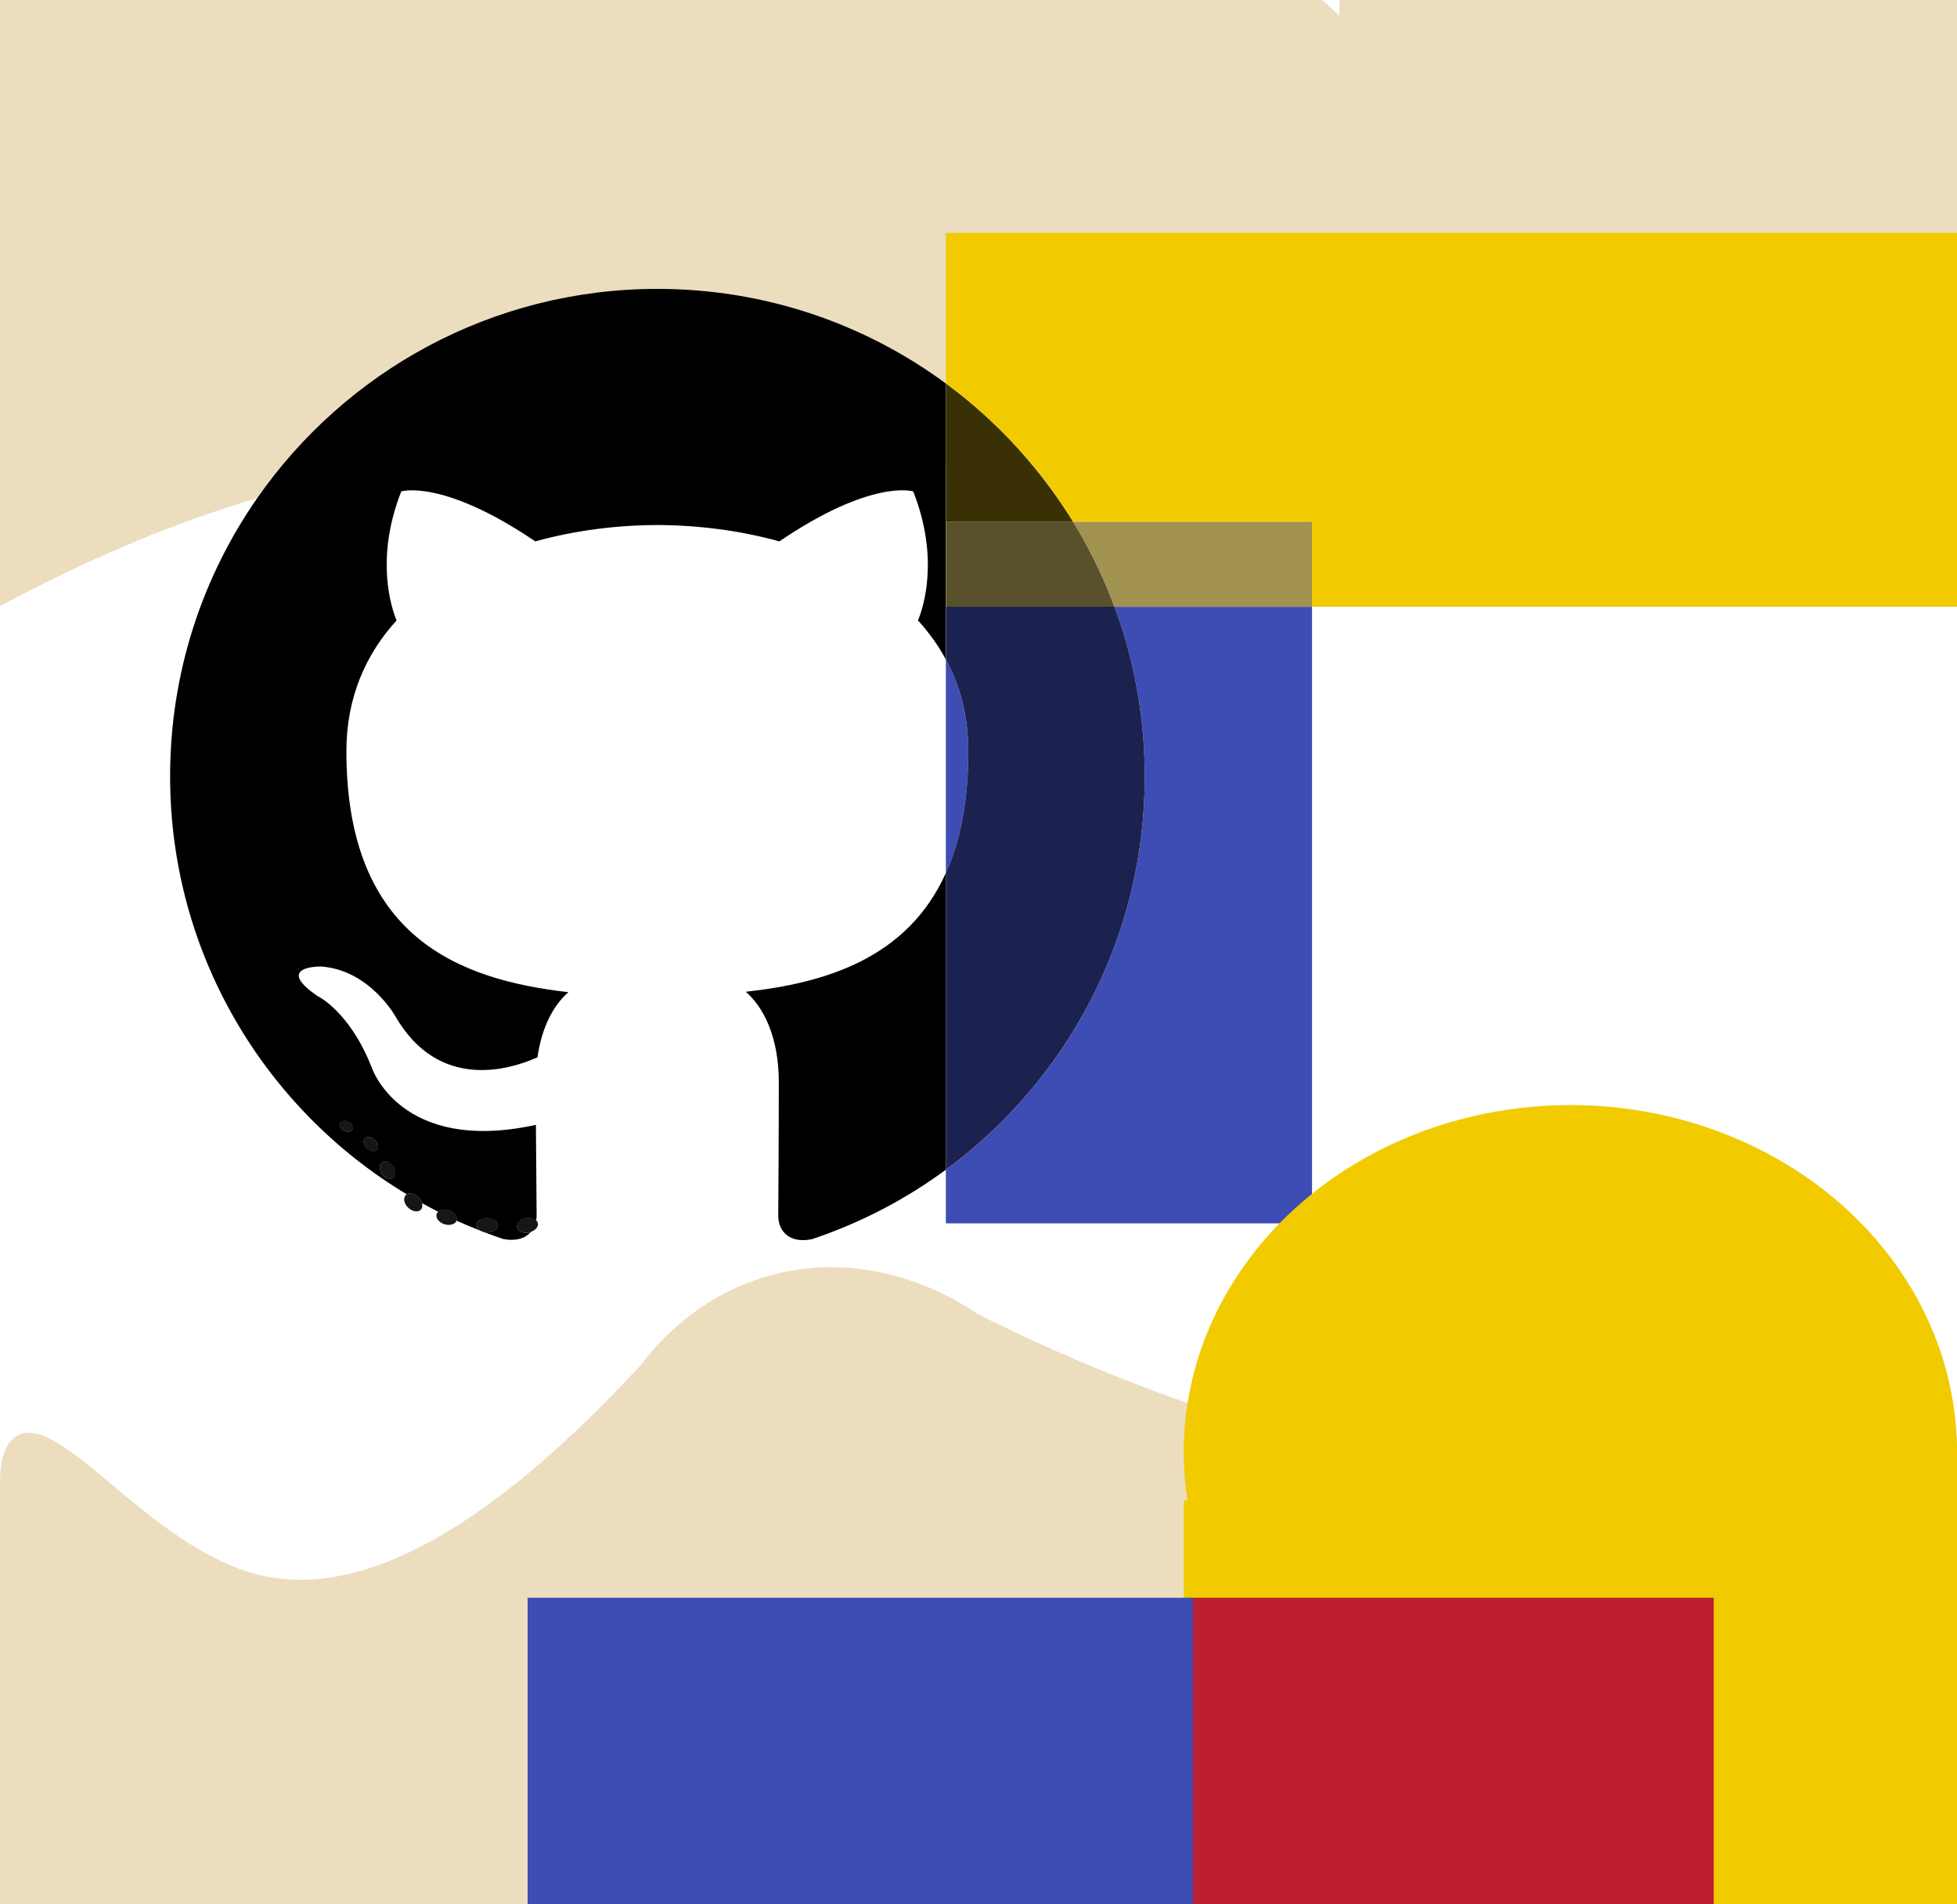 <?xml version="1.0" encoding="utf-8"?>
<!-- Generator: Adobe Illustrator 25.4.1, SVG Export Plug-In . SVG Version: 6.00 Build 0)  -->
<svg version="1.1" id="Layer_1" xmlns="http://www.w3.org/2000/svg" xmlns:xlink="http://www.w3.org/1999/xlink" x="0px" y="0px"
	 viewBox="0 0 2500 2432" style="enable-background:new 0 0 2500 2432;" xml:space="preserve">
<style type="text/css">
	.st0{fill:#ECDDBE;}
	.st1{fill:#3E4DB4;}
	.st2{fill:#1C2250;}
	.st3{fill:#161614;}
	.st4{fill:#59512C;}
	.st5{fill:#393105;}
	.st6{fill:#A19250;}
	.st7{fill:#F1CA00;}
	.st8{fill:#BE1E2D;}
</style>
<path class="st0" d="M2502.7,0v727.2l-39-262.5c-119.2,133.2,191.7-50.4-258.3-50.4c-55.6,0-332.7,72.6-385.8,69.7
	c-240.4-87-638.1,180.6-814,142.6C744.7,570.2,445.7,535.1-1.1,774.8c-3.4,1.8-0.3-7.6-0.3-11.4V0h1690.5c7.6,6.5,14.9,13.3,22,20.4
	V0H2502.7z"/>
<path class="st1" d="M1237,959.6c0,64.4-10.6,115.2-28.7,155.5V842C1226.6,876,1237,915.1,1237,959.6z"/>
<path class="st1" d="M1380.1,682.1c-3.1-5.3-6.2-10.6-9.4-15.8h0C1373.9,671.5,1377.1,676.8,1380.1,682.1z"/>
<path class="st1" d="M1676.1,775v787.6h-467.8v-68.4c154.1-113.3,254.1-295.9,254.1-501.9c0-76.7-13.6-149.7-38.7-217.2H1676.1z"/>
<g>
	<path d="M952.7,1266.8c22.3,19.3,42.2,57.2,42.2,115.3c0,83.3-0.7,150.3-0.7,170.9c0,16.6,11.2,36,42.8,29.9
		c62-20.7,119.7-50.8,171.3-88.8v-379C1159.1,1224.4,1054.1,1255.6,952.7,1266.8z M839.9,369C628.1,369,441,474.8,328.5,636.4
		c-70.1,100.7-111.2,223.2-111.2,355.2c0,226.7,121.2,425.1,302.3,533.9c3.8-2.2,10-0.9,14.6,3.6c2.5,2.3,4.1,5,4.9,7.7
		c6.8,3.8,13.7,7.4,20.7,11c2.9-2.6,8.2-3.5,13.5-1.8l0.6,0.2c0.2,0.1,0.5,0.2,0.7,0.3c3.4,1.3,6.1,3.4,7.7,5.8
		c0.1,0.2,0.2,0.4,0.3,0.5c0.1,0.1,0.1,0.2,0.2,0.4c0.1,0.2,0.2,0.5,0.3,0.8c0.1,0.2,0.2,0.3,0.2,0.5c0,0,0,0,0,0.1
		c0,0.1,0.1,0.2,0.1,0.3c0.4,1.3,0.4,2.7,0,4c0,0.1-0.1,0.2-0.1,0.3c9.9,4.5,19.9,8.7,30.1,12.7c-0.3-0.2-0.7-0.4-1-0.7
		c-0.3-0.2-0.6-0.5-0.9-0.7c-1.6-1.5-2.6-3.4-2.7-5.4c0-0.2,0-0.3,0-0.5c0-0.3,0.1-0.6,0.1-0.9c0.1-0.3,0.2-0.6,0.3-0.9
		c0.1-0.2,0.1-0.3,0.2-0.5c0.1-0.2,0.2-0.3,0.3-0.5c0.2-0.4,0.4-0.7,0.7-1.1c0.1-0.1,0.2-0.2,0.3-0.4c0.5-0.7,1.2-1.3,2-1.8
		c0.1-0.1,0.3-0.2,0.5-0.3c0.2-0.2,0.5-0.3,0.7-0.4c0.1-0.1,0.3-0.2,0.5-0.3c0.7-0.4,1.4-0.7,2.2-0.9c0.2-0.1,0.4-0.1,0.6-0.2
		c0.2-0.1,0.4-0.1,0.6-0.2c0.3-0.1,0.6-0.1,0.9-0.2c0.2,0,0.5-0.1,0.7-0.1c0.3,0,0.6-0.1,0.9-0.1c0,0,0,0,0,0c0.2,0,0.4,0,0.6,0
		c0.1,0,0.2,0,0.4,0c0.1,0,0.2,0,0.4,0c0.2,0,0.4,0,0.6,0h0.3c4.6,0,8.6,1.6,11,4c0.2,0.2,0.4,0.5,0.6,0.7c0,0,0.1,0.1,0.1,0.1
		c0.2,0.2,0.4,0.5,0.5,0.7c0,0,0,0,0,0c0.1,0.2,0.2,0.4,0.3,0.6c0,0.1,0.1,0.2,0.1,0.3c0,0.1,0.1,0.2,0.1,0.3
		c0.1,0.2,0.1,0.3,0.2,0.5c0.2,0.6,0.2,1.1,0.2,1.7c0,0.1,0,0.2,0,0.3c0,0.2,0,0.3,0,0.4c-0.1,1.7-0.9,3.3-2.2,4.6
		c-0.1,0.1-0.2,0.2-0.4,0.4c-0.2,0.2-0.4,0.4-0.7,0.6c-0.2,0.2-0.5,0.4-0.7,0.5c-0.2,0.2-0.5,0.3-0.8,0.5c-0.3,0.2-0.6,0.3-0.9,0.5
		s-0.6,0.3-1,0.4c-0.2,0.1-0.3,0.1-0.5,0.2c-0.1,0-0.2,0.1-0.3,0.1c-0.2,0.1-0.4,0.1-0.6,0.2c-0.4,0.1-0.9,0.3-1.4,0.4
		c-0.2,0-0.4,0.1-0.6,0.1c-0.2,0.1-0.4,0.1-0.5,0.1c0,0-0.1,0-0.1,0c-0.4,0.1-0.8,0.1-1.1,0.1c-0.1,0-0.2,0-0.4,0
		c-0.2,0-0.3,0-0.5,0c-0.2,0-0.5,0-0.7,0c-0.3,0-0.6,0-1,0c-0.3,0-0.5,0-0.8-0.1c0,0-0.1,0-0.1,0c-0.1,0-0.2,0-0.3,0c0,0,0,0-0.1,0
		c0,0-0.1,0-0.1,0c-0.1,0-0.1,0-0.2,0c-0.2,0-0.4-0.1-0.6-0.1c0,0-0.1,0-0.1,0c-0.1,0-0.2,0-0.3,0c-0.2,0-0.3-0.1-0.5-0.1
		c0,0,0,0,0.1,0c0,0,0,0,0,0c8.1,3.1,16.2,6,24.5,8.8c17.5,3.2,28.7-1.4,35.3-9c-0.9,0.3-1.8,0.5-2.8,0.7c-2.1,0.4-4.3,0.4-6.2,0
		c-0.2,0-0.3-0.1-0.5-0.1c-0.3-0.1-0.7-0.1-1-0.2c-0.2-0.1-0.5-0.1-0.7-0.2c-1.4-0.5-2.7-1.2-3.7-2c-0.1-0.1-0.2-0.2-0.3-0.3
		c-0.2-0.1-0.3-0.3-0.5-0.5c-1-1-1.6-2.2-1.8-3.5c-0.9-5.1,4.3-10.3,11.5-11.6c3.7-0.6,7.2-0.2,9.9,1c0.4,0.2,0.7,0.4,1.1,0.6
		c0.3,0.2,0.7,0.4,1,0.7c0.3,0.2,0.5,0.4,0.7,0.6c0,0,0,0,0,0c0,0,0.1,0.1,0.1,0.1c0.4-2.1,0.6-4.2,0.6-6.2
		c0-14.8-0.6-63.9-0.9-115.9c-173.2,37.7-209.8-73.4-209.8-73.4c-28.3-72-69.1-91.1-69.1-91.1c-56.5-38.6,4.3-37.8,4.3-37.8
		c62.5,4.4,95.4,64.2,95.4,64.2c55.5,95.2,145.6,67.7,181.2,51.8c5.6-40.2,21.7-67.7,39.5-83.2c-138.3-15.8-283.6-69.1-283.6-307.7
		c0-68,24.3-123.5,64.1-167.1c-6.5-15.7-27.8-79,6-164.8c0,0,52.3-16.7,171.2,63.8c49.7-13.8,102.9-20.7,155.8-20.9
		c52.9,0.2,106.2,7.1,156,20.9c118.8-80.6,171-63.8,171-63.8c33.9,85.8,12.6,149.1,6.1,164.8c13.8,15.1,25.7,31.6,35.4,49.5V489.7
		C1105.1,413.9,977.8,369,839.9,369z M488.2,1484.4c1-0.7,2.1-1,3.3-1.1c0.3,0,0.7,0,1,0c3.3,0.3,6.9,2.6,9.5,6.3
		c3.8,5.6,3.8,12.3-0.1,15c-0.5,0.4-1.1,0.6-1.7,0.8c-0.2,0-0.3,0.1-0.5,0.1c-0.1,0-0.2,0.1-0.4,0.1c-1.3,0.2-2.8,0-4.3-0.6
		c-0.2-0.1-0.5-0.2-0.8-0.3c-2.3-1-4.6-2.9-6.3-5.5C484.4,1493.7,484.4,1487.1,488.2,1484.4z M464.8,1457.1c0,0,0-0.1,0-0.1
		c0-0.1,0-0.2,0.1-0.3c0,0,0,0,0,0c0-0.1,0-0.2,0.1-0.3c0.2-0.7,0.5-1.4,1-2c0-0.1,0.1-0.1,0.2-0.2c0.1-0.1,0.2-0.2,0.3-0.4
		c1-0.9,2.2-1.4,3.6-1.5c0.3,0,0.7,0,1,0c0.2,0,0.3,0,0.5,0c2.4,0.3,5,1.6,7.2,3.8c0.2,0.2,0.3,0.3,0.5,0.5c0.4,0.4,0.7,0.8,1,1.2
		c0.2,0.2,0.3,0.4,0.5,0.6c0.1,0.1,0.2,0.3,0.3,0.4c0.6,0.9,1.1,1.9,1.4,2.9c0.1,0.2,0.1,0.4,0.2,0.5c0.1,0.2,0.1,0.4,0.1,0.5
		c0,0.2,0.1,0.4,0.1,0.5c0,0.2,0.1,0.3,0.1,0.5c0,0.1,0,0.2,0,0.3c0,0.2,0,0.4,0,0.6v0c0,0.2,0,0.5,0,0.7c0,0.2-0.1,0.5-0.1,0.7
		c0,0.2-0.1,0.4-0.1,0.6s-0.1,0.4-0.2,0.6c-0.1,0.3-0.3,0.6-0.5,0.9c0,0.1-0.1,0.2-0.2,0.3c-0.2,0.3-0.5,0.6-0.8,0.8
		c-1.4,1.3-3.5,1.8-5.8,1.3c-0.2,0-0.3-0.1-0.5-0.1c-0.2,0-0.4-0.1-0.6-0.2c-0.2-0.1-0.4-0.1-0.6-0.2c-0.4-0.1-0.8-0.3-1.1-0.5
		c-0.2-0.1-0.4-0.2-0.6-0.3c0,0-0.1,0-0.1,0c-0.2-0.1-0.3-0.2-0.5-0.3c-0.3-0.2-0.6-0.4-0.9-0.6c-0.5-0.4-1.1-0.8-1.5-1.3
		c-0.2-0.2-0.4-0.4-0.6-0.6c-0.6-0.6-1.1-1.3-1.6-2c-1-1.5-1.7-3.2-1.9-4.7c0-0.1,0-0.1,0-0.2c0-0.2-0.1-0.5-0.1-0.7
		c0-0.1,0-0.1,0-0.1c0-0.3,0-0.6,0-0.9C464.7,1457.7,464.7,1457.4,464.8,1457.1z M433.8,1436.3c0.1-0.5,0.2-0.9,0.4-1.4
		c1.3-3.2,6.2-4.1,10.7-1.9c4.5,2,7.1,6.3,5.5,9.4c-0.2,0.4-0.4,0.7-0.6,1c0,0,0,0,0,0c0,0-0.1,0.1-0.1,0.1c0,0-0.1,0.1-0.1,0.1
		c-0.2,0.2-0.4,0.4-0.6,0.5c-2.1,1.6-5.8,1.8-9.3,0.2c-3.6-1.7-6-4.8-5.9-7.6C433.8,1436.6,433.8,1436.4,433.8,1436.3z"/>
	<path class="st2" d="M1462.4,992.2c0,206-100,388.6-254.1,501.9v-379c18.1-40.3,28.7-91.1,28.7-155.5c0-44.5-10.4-83.6-28.7-117.6
		v-67h215.4C1448.8,842.5,1462.4,915.5,1462.4,992.2z"/>
	<path class="st3" d="M450.5,1442.3c-1.4,3.1-6.2,4-10.7,1.9c-4.5-2-7.1-6.3-5.6-9.4c1.3-3.2,6.2-4.1,10.7-1.9
		C449.4,1435,452,1439.2,450.5,1442.3z"/>
	<path class="st3" d="M481.1,1469.6c-3,2.8-8.8,1.5-12.7-2.9c-4.1-4.3-4.8-10.1-1.8-12.9c3.1-2.8,8.7-1.5,12.8,2.9
		C483.4,1461.1,484.2,1466.9,481.1,1469.6z"/>
	<path class="st3" d="M502.1,1504.6c-3.8,2.7-10.1,0.2-13.9-5.4c-3.8-5.5-3.8-12.2,0.1-14.8c3.9-2.7,10-0.3,13.9,5.2
		C506,1495.3,506,1501.9,502.1,1504.6z"/>
	<path class="st3" d="M539.1,1536.9c-6.6-3.6-13.1-7.4-19.5-11.3c3.8-2.2,10-0.9,14.6,3.6C536.7,1531.5,538.3,1534.2,539.1,1536.9z"
		/>
	<path class="st3" d="M583.5,1558.8c0,0.1-0.1,0.2-0.1,0.3c-8-3.6-15.8-7.3-23.6-11.3c2.9-2.6,8.2-3.5,13.5-1.8
		C580.4,1548.1,585,1553.8,583.5,1558.8z"/>
	<path class="st3" d="M635.8,1564.6c0.2,5.1-5.8,9.4-13.2,9.5c-1.4,0-2.8-0.1-4.1-0.4c-1.7-0.6-3.3-1.3-4.9-1.9
		c-2.7-1.7-4.4-4.1-4.5-6.8c0-5.2,5.9-9.4,13.3-9.5C629.7,1555.3,635.8,1559.5,635.8,1564.6z"/>
	<path class="st3" d="M685,1558.7c-0.9,5.2-3.1,10.4-6.7,14.7c-0.9,0.3-1.8,0.6-2.8,0.7c-7.2,1.3-13.9-1.8-14.8-6.7
		c-0.9-5.1,4.3-10.3,11.5-11.6C677.5,1554.9,682.3,1556.1,685,1558.7z"/>
	<path class="st3" d="M444.9,1432.9c-4.5-2.1-9.4-1.2-10.7,1.9c-1.5,3.1,1.1,7.3,5.6,9.4c4.4,2.1,9.3,1.2,10.7-1.9
		C452,1439.2,449.4,1435,444.9,1432.9z M479.3,1456.7c-4.1-4.3-9.7-5.6-12.8-2.9c-3,2.8-2.2,8.6,1.8,12.9c3.9,4.3,9.7,5.6,12.7,2.9
		C484.2,1466.9,483.4,1461.1,479.3,1456.7z M502.2,1489.6c-3.9-5.5-10-7.9-13.9-5.2c-3.9,2.7-3.9,9.3-0.1,14.8
		c3.9,5.5,10.1,8,13.9,5.4C506,1501.9,506,1495.3,502.2,1489.6z M539.1,1536.9c-0.8-2.7-2.4-5.4-4.9-7.7c-4.7-4.4-10.8-5.8-14.6-3.6
		c-0.5,0.3-1.1,0.7-1.5,1.2c-3.4,3.8-1.9,10.9,3.5,15.9c5.3,5.1,12.6,6.1,16,2.4l0,0C539.6,1543.1,540,1540,539.1,1536.9z
		 M573.3,1546c-5.3-1.7-10.6-0.8-13.5,1.8c-1,0.9-1.7,1.9-2.1,3.2c-1.4,4.9,3.2,10.6,10.2,12.8c6.9,2,13.7,0,15.4-4.7
		c0.1-0.1,0.1-0.2,0.1-0.3C585,1553.8,580.4,1548.1,573.3,1546z M622.3,1555.5c-7.4,0.1-13.3,4.3-13.3,9.5c0,2.7,1.8,5.1,4.5,6.8
		c1.4,0.9,3.1,1.5,4.9,1.9c1.3,0.3,2.7,0.4,4.1,0.4c7.4-0.1,13.4-4.3,13.2-9.5C635.8,1559.5,629.7,1555.3,622.3,1555.5z
		 M687.1,1562.6c-0.3-1.5-1-2.8-2.1-3.8c-2.7-2.6-7.5-3.9-12.8-3c-7.2,1.3-12.5,6.5-11.5,11.6c0.9,5,7.6,8.1,14.8,6.7
		c1-0.2,1.9-0.4,2.8-0.7C684.1,1571.4,687.9,1566.9,687.1,1562.6z"/>
</g>
<path class="st4" d="M1423.7,775h-215.4V666.2h162.4c3.2,5.2,6.4,10.5,9.4,15.8C1397.1,711.6,1411.7,742.7,1423.7,775z"/>
<path class="st5" d="M1370.7,666.2h-162.4V489.7c1.5,1.1,3,2.2,4.5,3.4c30.1,22.6,58.2,47.9,83.7,75.5c22.8,24.6,43.6,51,62.2,79
	c1.4,2,2.7,4.1,4.1,6.2C1365.5,657.9,1368.1,662.1,1370.7,666.2z"/>
<path class="st6" d="M1676.1,666.2V775h-252.4c-12-32.3-26.6-63.4-43.6-92.9c-3.1-5.3-6.2-10.6-9.4-15.8H1676.1z"/>
<path class="st7" d="M2500,297.7V775h-823.9V666.2h-305.4c-41.3-67.2-95-126-157.9-173.2c-1.5-1.1-3-2.2-4.5-3.4v-192H2500z"/>
<path class="st0" d="M2500,1834.4V2432H0v-539.6c0.2-20.5,3.6-47.3,21.1-58c55.2-33.6,168.8,141.3,307.7,176.7
	c100.1,25.5,253.2-11.4,490.4-268.1c16.9-22.7,70.8-88.7,166.7-114.4c136.2-36.6,245.7,37.9,261.5,49
	c205.8,103.5,515.2,221,899,232.1c107.1,3.1,206.8-2.5,297.5-13.1C2462.7,1875.9,2481.3,1855.2,2500,1834.4z"/>
<path class="st0" d="M-0.9,1682c0.6,22.6,0.9,47.2,0.9,72.8V1682H-0.9z"/>
<ellipse class="st7" cx="2006.1" cy="1854.4" rx="493.9" ry="442.9"/>
<rect x="2035.8" y="1845.3" class="st7" width="464.2" height="586.7"/>
<rect x="1512.3" y="1916.3" class="st7" width="729" height="515.7"/>
<rect x="1519" y="2040.8" class="st8" width="670.2" height="391.2"/>
<rect x="674" y="2040.8" class="st1" width="850" height="395.1"/>
<path class="st0" d="M2610.8,1102.6c0,3.9,0.1,7.8,0.2,11.8h-0.2V1102.6z"/>
<path class="st0" d="M4323.2,285.6v31c-7-7.3-14.4-14.3-22-21c-3.8-3.4-7.7-6.7-11.7-9.9h33.7V285.6z"/>
<path class="st0" d="M4301.2,295.5c7.6,6.7,14.9,13.7,22,21v-21H4301.2z"/>
<path class="st0" d="M4323.2,285.6v31c-7-7.3-14.4-14.3-22-21c-3.8-3.4-7.7-6.7-11.7-9.9h33.7V285.6z"/>
</svg>

